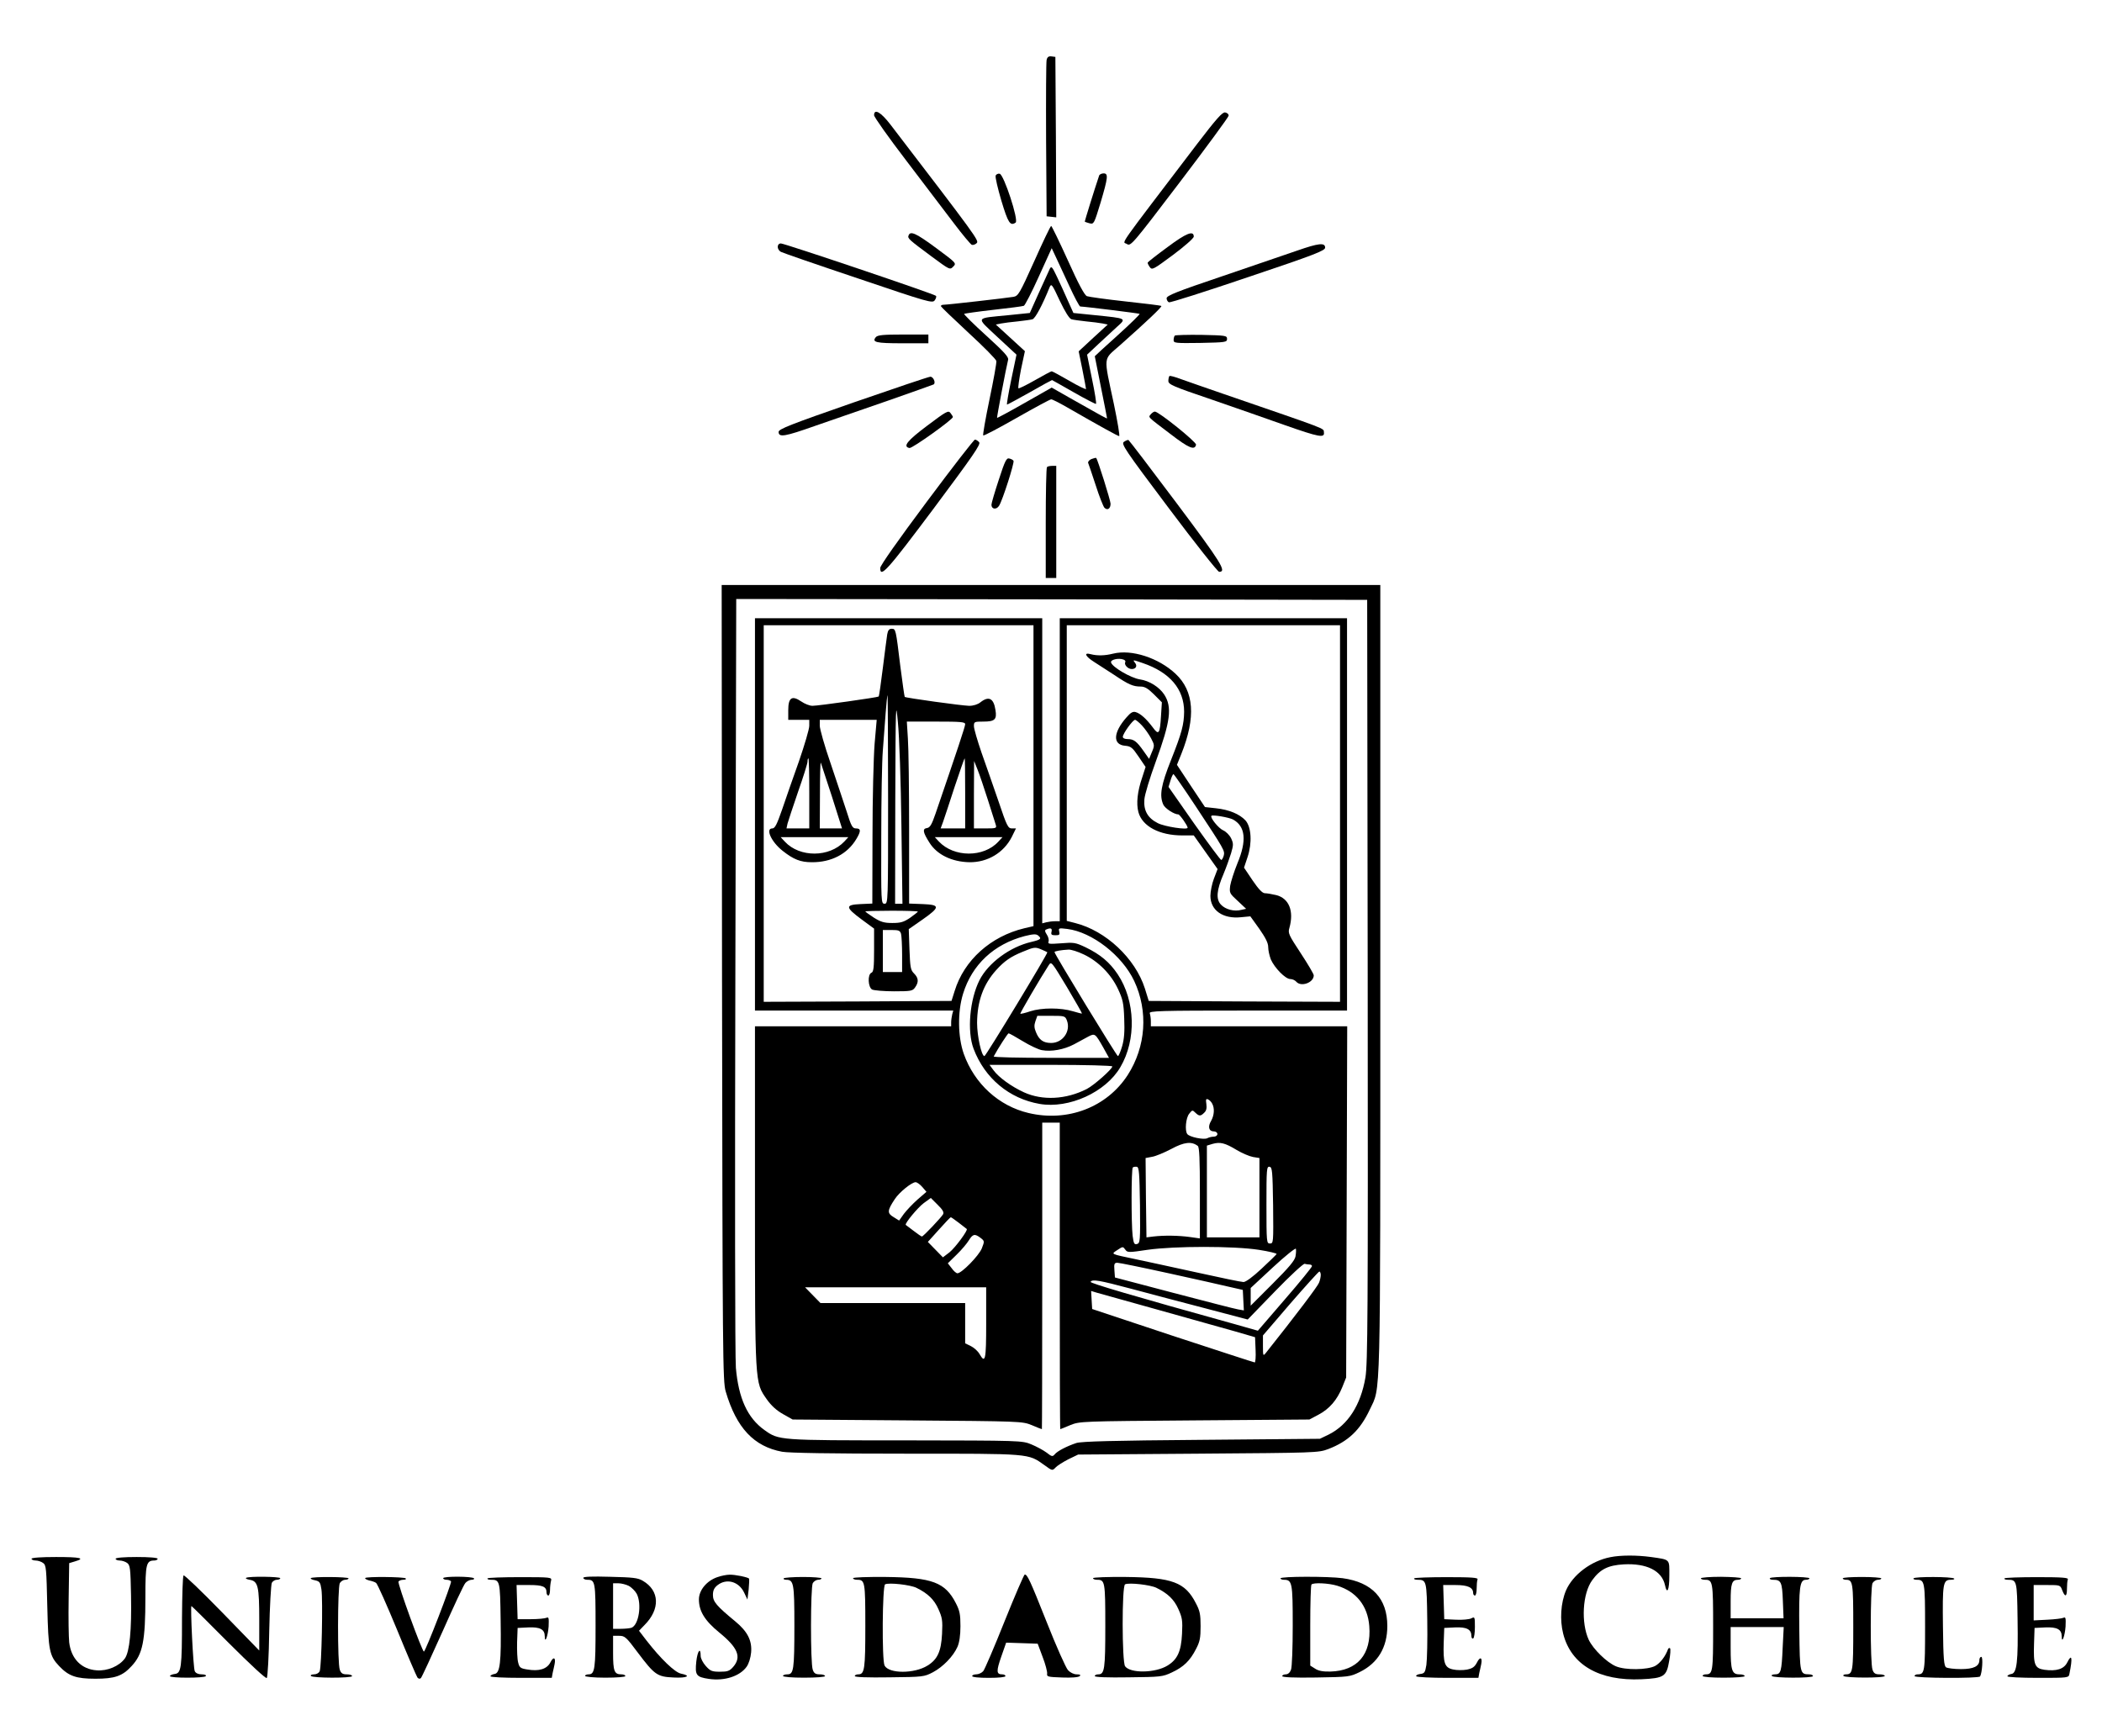 <?xml version="1.0" standalone="no"?>
<!DOCTYPE svg PUBLIC "-//W3C//DTD SVG 20010904//EN"
 "http://www.w3.org/TR/2001/REC-SVG-20010904/DTD/svg10.dtd">
<svg version="1.0" xmlns="http://www.w3.org/2000/svg"
 width="1200pt" height="991pt" viewBox="0 0 1200 991"
 preserveAspectRatio="xMidYMid meet">
<g transform="translate(0,991) scale(0.1,-0.1)"
fill="#000000" stroke="none">
<path d="M5975 9568 c-3 -13 -4 -219 -3 -458 l3 -435 28 -3 27 -3 -2 458 -3
458 -22 3 c-16 2 -24 -3 -28 -20z"/>
<path d="M4990 9252 c0 -10 82 -126 183 -258 100 -131 222 -292 272 -358 49
-65 96 -121 103 -124 8 -2 20 2 28 10 14 14 -1 35 -492 676 -55 72 -94 94 -94
54z"/>
<path d="M6834 9088 c-471 -619 -426 -554 -401 -571 22 -14 28 -8 301 351 153
201 279 373 280 381 1 9 -8 17 -20 19 -16 2 -49 -35 -160 -180z"/>
<path d="M5684 8907 c-3 -9 12 -73 33 -144 38 -126 50 -145 81 -124 19 12 -67
274 -91 279 -9 2 -20 -3 -23 -11z"/>
<path d="M6275 8908 c-27 -80 -84 -263 -82 -264 1 -1 13 -5 27 -9 25 -6 26 -3
63 118 43 145 45 167 17 167 -11 0 -23 -6 -25 -12z"/>
<path d="M5905 8420 c-85 -189 -92 -200 -120 -205 -42 -7 -376 -45 -398 -45
-10 0 -17 -4 -15 -9 2 -5 73 -73 158 -152 85 -78 156 -150 158 -160 2 -10 -16
-109 -39 -219 -23 -110 -39 -203 -36 -206 3 -4 89 42 191 100 102 58 191 106
197 106 7 0 46 -20 88 -44 193 -111 293 -166 300 -166 5 0 -9 82 -30 183 -60
282 -63 249 34 335 152 135 242 220 237 225 -3 3 -95 14 -205 26 -110 12 -209
26 -220 30 -14 6 -48 69 -109 205 -49 108 -92 196 -95 196 -4 0 -47 -90 -96
-200z m199 -142 c30 -65 58 -118 63 -118 30 -1 335 -39 339 -42 2 -3 -54 -58
-126 -123 -71 -64 -130 -118 -130 -119 0 -2 16 -81 35 -176 19 -95 35 -175 35
-178 0 -4 -22 8 -216 118 l-100 57 -155 -88 c-84 -48 -155 -86 -157 -85 -2 3
52 288 63 331 5 16 -22 45 -125 139 -72 65 -128 121 -126 124 3 2 78 13 167
23 89 10 168 20 174 23 6 2 45 77 85 166 l74 163 23 -49 c12 -27 47 -102 77
-166z"/>
<path d="M5993 8375 c-5 -11 -33 -72 -62 -136 l-52 -116 -117 -12 c-200 -20
-193 -7 -68 -125 l109 -101 -30 -143 c-16 -78 -27 -142 -24 -142 3 0 62 32
130 70 68 39 125 70 127 70 1 0 57 -32 124 -70 68 -39 125 -68 127 -66 3 3 -7
67 -23 143 l-28 138 65 61 c35 33 84 78 107 99 54 48 54 47 -122 65 l-128 13
-32 71 c-17 39 -45 100 -62 136 -27 57 -32 63 -41 45z m124 -288 c10 -3 47 -8
83 -12 36 -3 78 -9 95 -12 l29 -6 -83 -76 -83 -77 21 -103 c11 -57 21 -107 21
-112 0 -4 -43 16 -94 46 -52 30 -98 55 -102 55 -4 0 -47 -23 -96 -51 -49 -28
-92 -49 -94 -46 -3 3 4 52 15 109 l22 103 -83 76 -83 76 30 6 c17 3 59 9 95
12 36 4 73 9 84 12 16 4 57 81 98 183 10 23 14 18 58 -77 30 -63 55 -103 67
-106z"/>
<path d="M5187 8566 c-7 -17 0 -23 132 -121 103 -76 104 -77 123 -57 19 19 18
20 -98 106 -115 85 -147 99 -157 72z"/>
<path d="M6665 8499 c-60 -44 -111 -84 -113 -88 -1 -4 4 -15 12 -26 13 -18 20
-14 132 69 67 50 119 96 119 105 0 37 -43 20 -150 -60z"/>
<path d="M4440 8500 c0 -10 8 -23 18 -28 9 -5 208 -74 441 -152 404 -137 424
-142 437 -125 8 11 11 22 7 26 -11 11 -864 299 -885 299 -11 0 -18 -8 -18 -20z"/>
<path d="M7405 8479 c-60 -21 -253 -86 -427 -146 -261 -88 -318 -111 -318
-126 0 -9 6 -20 13 -23 8 -3 211 62 453 144 378 127 439 151 439 168 0 30 -37
26 -160 -17z"/>
<path d="M5000 7985 c-24 -29 0 -35 151 -35 l149 0 0 25 0 25 -144 0 c-113 0
-146 -3 -156 -15z"/>
<path d="M6707 7994 c-4 -4 -7 -16 -7 -26 0 -17 10 -18 153 -16 144 3 152 4
152 23 0 19 -8 20 -146 23 -80 1 -148 -1 -152 -4z"/>
<path d="M6676 7763 c-3 -4 -6 -16 -6 -28 0 -20 25 -31 243 -105 133 -46 323
-112 421 -147 199 -70 229 -75 224 -41 -3 24 34 10 -568 217 -102 35 -213 74
-247 86 -34 13 -64 21 -67 18z"/>
<path d="M4870 7611 c-359 -125 -425 -151 -425 -167 0 -33 35 -27 210 35 94
33 282 98 419 145 137 48 252 89 256 91 14 9 -2 45 -19 44 -9 0 -207 -67 -441
-148z"/>
<path d="M5294 7480 c-115 -86 -142 -120 -102 -128 16 -3 248 163 248 177 0 3
-7 14 -14 23 -12 16 -23 10 -132 -72z"/>
<path d="M6570 7545 c-15 -19 -24 -10 113 -114 104 -80 138 -94 145 -60 3 15
-213 189 -235 189 -6 0 -16 -7 -23 -15z"/>
<path d="M5290 7044 c-159 -213 -265 -363 -265 -377 0 -59 39 -16 304 338 226
303 271 368 261 380 -7 8 -18 15 -24 15 -6 0 -130 -160 -276 -356z"/>
<path d="M6416 7387 c-16 -12 4 -43 256 -378 150 -200 280 -364 288 -364 45 0
12 52 -245 395 -146 195 -269 356 -273 358 -4 1 -16 -4 -26 -11z"/>
<path d="M5702 7171 c-23 -70 -42 -134 -42 -143 0 -26 29 -30 44 -5 20 32 88
245 82 256 -3 5 -14 11 -24 13 -16 5 -25 -13 -60 -121z"/>
<path d="M6231 7289 c-12 -5 -21 -15 -19 -22 3 -6 22 -64 43 -127 20 -63 43
-121 50 -129 17 -17 35 -6 35 23 0 18 -74 254 -82 261 -2 2 -14 -1 -27 -6z"/>
<path d="M5977 7243 c-4 -3 -7 -147 -7 -320 l0 -313 30 0 30 0 0 320 0 320
-23 0 c-13 0 -27 -3 -30 -7z"/>
<path d="M4122 4298 c3 -2144 4 -2276 21 -2333 61 -208 161 -314 322 -344 38
-7 282 -11 706 -11 718 0 696 2 791 -65 45 -33 46 -33 64 -14 9 10 42 31 73
47 l56 27 685 5 c670 5 686 5 742 26 115 44 183 109 238 226 63 135 60 -14 60
2456 l0 2252 -1880 0 -1880 0 2 -2272z m3686 12 c2 -1910 0 -2186 -13 -2265
-27 -158 -100 -271 -210 -326 l-50 -24 -675 -6 c-510 -4 -685 -9 -715 -18 -54
-18 -109 -46 -124 -65 -12 -14 -17 -13 -46 10 -19 14 -58 35 -87 47 -53 22
-59 22 -718 23 -727 0 -723 0 -806 59 -97 69 -148 182 -163 355 -5 52 -6 1061
-3 2243 l5 2147 1801 -2 1801 -3 3 -2175z"/>
<path d="M4310 5260 l0 -1120 566 0 566 0 -6 -22 c-3 -13 -6 -33 -6 -45 l0
-23 -560 0 -560 0 0 -967 c0 -1086 -1 -1064 67 -1162 26 -37 56 -64 93 -85
l55 -31 655 -5 c651 -5 655 -5 710 -27 30 -13 56 -23 58 -23 1 0 2 394 2 875
l0 875 50 0 50 0 0 -875 c0 -481 1 -875 3 -875 1 0 27 10 57 23 55 22 59 22
710 27 l655 5 51 27 c63 33 107 84 137 158 l22 55 3 1003 3 1002 -561 0 -560
0 0 29 c0 16 -3 36 -6 45 -6 14 48 16 560 16 l566 0 0 1120 0 1120 -820 0
-820 0 0 -865 0 -865 -27 0 c-16 0 -38 -3 -50 -6 l-23 -6 0 871 0 871 -820 0
-820 0 0 -1120z m1590 221 l0 -859 -52 -12 c-192 -46 -344 -182 -398 -358
l-18 -57 -536 -3 -536 -2 0 1075 0 1075 770 0 770 0 0 -859z m1750 -216 l0
-1075 -546 2 -546 3 -22 71 c-55 172 -223 330 -399 374 l-47 12 0 844 0 844
780 0 780 0 0 -1075z m-1647 -675 c-4 -16 0 -20 22 -20 23 0 26 3 22 21 -5 20
-3 21 46 15 142 -18 313 -151 382 -297 81 -173 67 -375 -37 -537 -119 -184
-343 -270 -566 -217 -170 40 -309 167 -370 338 -34 97 -36 239 -4 343 51 166
176 283 351 329 48 12 66 13 77 4 22 -18 17 -24 -38 -37 -122 -28 -246 -120
-296 -218 -56 -111 -72 -291 -34 -392 64 -169 204 -285 377 -315 167 -29 378
67 461 210 92 156 86 378 -15 530 -47 70 -99 113 -183 154 -59 28 -68 29 -141
23 -68 -5 -76 -4 -71 10 3 9 -1 27 -10 40 -12 18 -12 26 -3 29 25 11 35 7 30
-13z m-56 -102 c15 -7 30 -13 32 -15 6 -4 -351 -593 -359 -593 -17 0 -42 115
-42 190 1 124 36 220 109 301 47 52 83 77 152 105 65 27 71 28 108 12z m241
-28 c82 -39 155 -112 195 -198 27 -58 32 -80 35 -168 3 -74 0 -117 -12 -158
-9 -31 -20 -56 -24 -56 -7 0 -362 582 -362 594 0 5 38 12 80 14 14 1 53 -11
88 -28z m-11 -337 c-2 -1 -25 5 -52 13 -69 21 -178 21 -243 0 -29 -10 -55 -16
-57 -14 -3 3 114 203 162 277 15 23 16 21 104 -125 48 -81 87 -149 86 -151z
m-86 -40 c23 -61 -24 -128 -90 -128 -45 0 -69 17 -87 62 -10 24 -11 39 -3 62
l11 31 79 0 c77 0 80 -1 90 -27z m-252 -118 c41 -25 90 -48 109 -51 54 -10
126 3 183 33 28 15 66 36 83 45 37 19 39 17 85 -64 l32 -58 -331 0 c-182 0
-329 3 -327 8 25 47 80 132 85 132 4 0 40 -20 81 -45z m511 -144 c0 -15 -105
-108 -146 -129 -118 -60 -252 -67 -358 -19 -72 33 -144 85 -174 126 l-23 31
351 0 c192 0 350 -4 350 -9z m570 -212 c15 -27 12 -67 -6 -99 -20 -33 -13 -60
16 -60 11 0 20 -7 20 -15 0 -8 -9 -15 -21 -15 -11 0 -28 -4 -37 -9 -20 -10
-102 7 -114 24 -15 20 -8 93 11 116 17 22 19 22 35 6 22 -21 30 -21 51 0 12
11 15 26 12 49 -4 26 -2 32 9 27 8 -3 19 -14 24 -24z m-82 -242 c9 -7 12 -73
12 -269 l0 -259 -57 8 c-65 9 -148 10 -208 3 l-40 -5 -3 226 -2 227 37 7 c20
3 70 24 110 45 74 40 116 44 151 17z m222 -23 c30 -18 72 -36 93 -40 l37 -6 0
-227 0 -226 -150 0 -150 0 0 262 0 262 33 10 c43 12 71 5 137 -35z m-552 -315
c2 -205 1 -217 -17 -222 -16 -4 -19 3 -25 47 -8 70 -8 381 1 390 4 4 14 5 23
4 13 -3 15 -34 18 -219z m760 -2 c2 -212 2 -217 -18 -217 -19 0 -20 6 -20 221
0 205 1 220 18 217 15 -3 17 -23 20 -221z m-2003 106 l24 -28 -51 -44 c-28
-25 -63 -62 -78 -82 l-27 -38 -32 20 c-37 22 -36 37 7 102 26 40 97 97 119 97
8 0 25 -12 38 -27z m119 -156 c-11 -19 -113 -127 -121 -127 -3 0 -24 14 -47
32 -22 17 -43 33 -45 34 -8 7 68 99 103 125 l40 29 39 -39 c29 -28 37 -43 31
-54z m90 -49 c22 -17 43 -33 45 -35 9 -6 -65 -106 -98 -133 l-38 -29 -43 44
-43 44 63 70 c35 39 65 71 68 71 2 0 23 -14 46 -32z m124 -86 c23 -18 23 -19
7 -60 -17 -42 -115 -142 -139 -142 -7 0 -22 13 -33 29 l-22 28 50 49 c28 27
59 64 70 82 23 37 34 39 67 14z m827 -68 c11 -16 20 -16 126 0 155 22 492 22
635 0 58 -9 103 -20 102 -24 -2 -4 -40 -41 -85 -83 -50 -47 -91 -77 -104 -77
-12 0 -133 25 -268 55 -135 29 -291 64 -346 75 -148 31 -142 29 -109 51 35 23
34 23 49 3z m971 -37 c-4 -24 -38 -64 -131 -157 l-125 -125 0 51 0 50 127 118
c70 65 129 112 131 106 2 -6 1 -26 -2 -43z m-724 -97 c150 -33 307 -68 348
-78 l75 -17 3 -59 3 -58 -34 6 c-19 3 -184 46 -368 94 l-334 88 -3 42 c-3 36
0 42 17 42 11 0 143 -27 293 -60z m804 50 c8 0 14 -4 14 -9 0 -6 -69 -91 -154
-189 l-155 -180 -123 35 c-598 166 -837 237 -832 244 10 16 46 10 234 -40 102
-27 292 -78 424 -112 l239 -63 156 161 c86 89 162 159 169 157 8 -2 20 -4 28
-4z m64 -59 c0 -11 -4 -31 -10 -45 -7 -20 -135 -189 -302 -399 -17 -21 -18
-21 -18 38 l0 60 157 183 c87 100 161 182 165 182 4 0 8 -9 8 -19z m-1910
-276 c0 -212 -5 -233 -38 -176 -9 16 -31 36 -49 45 l-33 16 0 115 0 115 -413
0 -413 0 -44 45 -44 45 517 0 517 0 0 -205z m990 74 c179 -50 375 -105 435
-122 l110 -32 3 -73 c2 -39 -1 -72 -5 -71 -4 0 -215 69 -468 152 l-460 153 -3
51 -3 52 33 -10 c18 -5 179 -50 358 -100z"/>
<path d="M5065 6288 c-3 -18 -14 -105 -25 -192 -11 -87 -21 -161 -24 -163 -5
-5 -344 -53 -378 -53 -15 0 -44 11 -64 25 -53 36 -74 22 -74 -50 l0 -55 60 0
60 0 0 -34 c0 -19 -27 -110 -59 -203 -33 -92 -76 -216 -96 -275 -30 -86 -41
-108 -56 -108 -41 0 -5 -78 59 -128 62 -49 102 -65 166 -65 112 -1 204 47 255
133 27 45 26 60 -2 60 -20 0 -27 11 -54 98 -17 53 -59 177 -92 276 -34 98 -61
194 -61 212 l0 34 163 0 162 0 -12 -137 c-6 -76 -12 -312 -12 -525 l-1 -387
-67 -3 c-89 -4 -88 -18 5 -87 l72 -53 0 -123 c0 -100 -3 -124 -15 -129 -23 -9
-20 -83 4 -96 11 -5 67 -10 125 -10 97 0 106 2 120 22 22 31 20 54 -6 80 -20
20 -22 35 -26 138 l-4 115 79 55 c101 71 101 84 1 88 l-78 3 0 422 c0 232 -3
466 -7 520 l-6 97 166 0 c143 0 167 -2 167 -15 0 -13 -43 -142 -169 -510 -22
-64 -32 -81 -50 -83 -26 -4 -22 -25 15 -83 43 -69 128 -110 229 -112 103 -1
195 54 241 144 l24 49 -23 0 c-22 0 -29 13 -76 153 -29 83 -72 209 -97 278
-24 70 -44 138 -44 153 0 25 2 26 54 26 65 0 78 12 69 66 -10 67 -38 82 -86
44 -15 -12 -40 -20 -64 -20 -43 1 -361 45 -368 51 -2 3 -13 81 -25 174 -26
214 -26 215 -50 215 -14 0 -21 -9 -25 -32z m5 -943 c0 -588 0 -595 -20 -595
-20 0 -20 6 -19 383 0 210 4 432 9 492 5 61 12 156 16 213 4 56 9 102 11 102
1 0 3 -268 3 -595z m76 -147 l6 -448 -21 0 -21 0 1 588 c2 559 3 580 15 447 8
-77 17 -341 20 -587z m-526 182 l0 -200 -65 0 -65 0 6 28 c4 15 31 96 60 181
30 85 54 162 54 172 0 11 2 19 5 19 3 0 5 -90 5 -200z m890 0 l0 -200 -70 0
-70 0 14 38 c7 20 37 110 66 200 30 89 55 162 57 162 2 0 3 -90 3 -200z m-761
-17 l58 -183 -63 0 -64 0 1 193 c0 105 2 188 5 182 2 -5 30 -92 63 -192z m890
-18 c21 -66 41 -130 45 -142 7 -22 5 -23 -58 -23 l-66 0 0 193 1 192 20 -50
c11 -27 37 -104 58 -170z m-819 -240 c-86 -91 -254 -92 -339 -1 l-24 26 193 0
193 0 -23 -25z m879 -1 c-84 -91 -253 -90 -339 1 l-23 25 193 0 193 0 -24 -26z
m-459 -399 c0 -2 -20 -18 -44 -35 -37 -25 -54 -30 -102 -30 -47 0 -66 6 -106
31 -26 17 -48 33 -48 35 0 2 68 4 150 4 83 0 150 -2 150 -5z m-96 -127 c3 -13
6 -67 6 -120 l0 -98 -55 0 -55 0 0 120 0 120 49 0 c42 0 49 -3 55 -22z"/>
<path d="M6355 6178 c-48 -12 -90 -13 -129 -3 -41 11 -30 -13 21 -45 22 -14
73 -47 113 -73 83 -56 109 -67 152 -67 23 0 42 -11 76 -45 l45 -45 -5 -78 c-6
-103 -13 -112 -47 -65 -36 48 -70 79 -97 87 -16 5 -29 -2 -53 -30 -76 -86 -80
-156 -8 -162 33 -3 42 -10 77 -62 l40 -59 -19 -59 c-28 -81 -35 -150 -22 -199
22 -81 120 -133 251 -133 l65 0 68 -96 68 -96 -21 -55 c-11 -29 -20 -73 -20
-98 0 -83 72 -133 175 -122 l53 5 51 -71 c36 -52 51 -81 51 -105 0 -18 7 -49
15 -70 21 -48 83 -112 111 -112 12 0 27 -7 34 -15 27 -32 100 -6 100 36 0 8
-34 65 -74 126 -69 105 -74 115 -65 145 27 96 -2 168 -74 187 -25 6 -55 11
-66 11 -14 0 -36 23 -70 73 l-49 73 20 60 c27 81 22 172 -12 210 -34 36 -93
61 -168 69 l-63 7 -80 120 -80 121 25 62 c84 210 73 359 -33 458 -97 91 -251
141 -356 115z m59 -34 c9 -3 13 -10 10 -15 -8 -14 15 -39 37 -39 24 0 33 18
19 35 -15 19 -14 19 44 -1 155 -53 236 -149 236 -278 -1 -73 -13 -120 -75
-276 -57 -143 -67 -202 -44 -254 10 -22 62 -56 86 -56 8 0 53 -64 53 -76 0
-14 -131 6 -170 26 -58 29 -82 72 -77 135 2 28 31 123 65 216 84 230 95 312
48 384 -28 42 -84 78 -139 86 -51 8 -156 69 -164 96 -6 16 42 28 71 17z m105
-376 c17 -18 40 -51 52 -73 20 -38 21 -42 5 -79 l-16 -39 -31 44 c-40 57 -57
69 -91 69 -17 0 -28 5 -28 13 0 18 57 97 70 97 5 0 23 -15 39 -32z m306 -460
c167 -253 168 -255 161 -284 -4 -13 -10 -24 -14 -24 -5 0 -74 94 -155 208
l-146 209 11 36 c6 21 14 37 17 37 3 0 60 -82 126 -182z m214 -77 c71 -39 80
-120 25 -251 -19 -47 -37 -104 -41 -127 -5 -41 -4 -44 43 -87 l48 -45 -27 -6
c-41 -11 -91 2 -117 30 -29 31 -25 82 15 175 15 36 34 89 43 118 14 48 14 56
0 86 -9 18 -29 38 -45 45 -26 11 -77 74 -67 83 7 7 100 -9 123 -21z"/>
<path d="M9193 1019 c-109 -21 -214 -100 -253 -190 -30 -71 -36 -168 -16 -247
45 -178 206 -271 447 -260 129 6 143 16 158 104 7 36 9 69 5 73 -4 3 -8 1 -11
-4 -15 -42 -45 -81 -74 -97 -44 -23 -170 -25 -224 -2 -52 22 -129 97 -155 151
-45 97 -36 265 20 341 45 62 90 85 180 90 130 7 217 -36 235 -118 12 -57 25
-30 25 54 0 96 7 90 -105 106 -82 11 -173 11 -232 -1z"/>
<path d="M180 1010 c0 -5 10 -10 23 -10 13 0 32 -6 43 -14 18 -13 19 -32 24
-248 6 -253 12 -282 68 -341 54 -57 97 -72 207 -72 110 0 154 15 206 72 64 68
79 143 79 395 0 188 5 208 51 208 10 0 19 5 19 10 0 6 -47 10 -120 10 -73 0
-120 -4 -120 -10 0 -5 10 -10 23 -10 13 0 32 -6 43 -14 17 -13 19 -30 22 -184
4 -200 -8 -323 -35 -361 -32 -44 -100 -73 -161 -68 -87 6 -146 66 -157 160 -3
29 -5 142 -3 252 l3 200 33 10 c62 18 31 25 -108 25 -87 0 -140 -4 -140 -10z"/>
<path d="M1048 915 c-5 -5 -8 -114 -9 -244 0 -287 -4 -315 -42 -319 -15 -2
-27 -7 -27 -12 0 -12 198 -12 205 0 4 6 -7 10 -24 10 -19 0 -34 7 -39 18 -9
16 -26 372 -19 372 2 0 98 -95 212 -210 126 -126 213 -206 218 -201 5 5 12
125 14 268 3 142 10 266 15 276 5 9 18 17 28 17 11 0 20 4 20 9 0 9 -179 12
-195 2 -5 -3 3 -8 20 -11 48 -8 55 -35 55 -230 l0 -174 -212 218 c-117 120
-216 215 -220 211z"/>
<path d="M4095 905 c-61 -21 -105 -75 -105 -127 0 -67 33 -121 116 -189 107
-87 128 -140 80 -196 -21 -24 -32 -28 -76 -28 -46 0 -55 4 -81 33 -16 18 -29
43 -29 57 0 53 -18 30 -25 -32 -8 -78 -1 -88 72 -99 89 -13 176 15 215 69 13
18 23 51 26 82 6 68 -21 120 -90 177 -108 89 -128 113 -128 151 0 26 7 41 26
56 52 41 122 21 152 -42 l19 -40 7 58 c3 32 4 60 2 62 -8 8 -80 23 -111 22
-16 0 -48 -6 -70 -14z"/>
<path d="M5735 653 c-59 -148 -114 -276 -122 -285 -9 -10 -27 -18 -40 -18 -12
0 -23 -4 -23 -10 0 -6 38 -10 95 -10 57 0 95 4 95 10 0 6 -9 10 -19 10 -33 0
-34 18 -5 101 l28 80 90 -3 90 -3 28 -75 c16 -41 27 -84 26 -95 -3 -19 4 -20
86 -23 53 -2 93 1 100 8 7 7 2 10 -17 10 -17 0 -37 10 -50 24 -12 13 -67 136
-121 273 -97 244 -111 273 -126 273 -4 0 -56 -120 -115 -267z"/>
<path d="M1774 899 c-2 -4 9 -9 25 -12 26 -6 30 -12 36 -52 9 -57 1 -444 -10
-467 -4 -10 -18 -18 -32 -18 -13 0 -22 -4 -18 -9 7 -13 235 -13 235 -1 0 6
-14 10 -30 10 -24 0 -33 6 -40 26 -14 35 -13 470 0 495 6 10 20 19 30 19 11 0
20 4 20 8 0 9 -210 11 -216 1z"/>
<path d="M2085 900 c-3 -4 8 -10 23 -14 15 -3 33 -9 39 -14 7 -4 61 -125 120
-268 58 -142 111 -265 116 -272 7 -8 14 -9 20 -3 5 5 61 126 124 267 63 142
121 267 130 276 9 10 25 18 35 18 11 0 17 4 14 8 -7 12 -176 13 -176 1 0 -5 9
-9 19 -9 11 0 22 -4 26 -9 5 -10 -146 -401 -155 -401 -10 0 -152 389 -145 400
3 5 16 10 27 10 12 0 18 3 14 8 -10 9 -225 11 -231 2z"/>
<path d="M2783 898 c-2 -5 6 -8 19 -8 52 0 53 -4 56 -228 4 -246 -3 -306 -36
-310 -12 -2 -22 -8 -22 -13 0 -5 74 -9 175 -9 l175 0 5 28 c4 15 8 37 11 50 8
39 -7 45 -24 10 -20 -38 -65 -52 -133 -40 -38 6 -44 11 -51 40 -5 18 -7 70 -6
115 l3 82 61 3 c67 3 94 -11 94 -51 0 -46 18 1 22 56 2 48 1 56 -12 50 -8 -4
-49 -8 -90 -8 l-75 0 -3 98 -3 97 74 0 c75 0 97 -9 97 -42 0 -10 5 -18 10 -18
6 0 10 15 10 33 0 17 3 41 6 52 5 19 0 20 -176 20 -100 0 -184 -3 -187 -7z"/>
<path d="M3330 901 c0 -6 10 -11 23 -11 45 0 47 -10 47 -263 0 -246 -4 -277
-40 -277 -11 0 -20 -4 -20 -9 0 -5 52 -10 115 -10 67 0 115 4 115 9 0 6 -10
10 -23 10 -40 0 -47 18 -47 122 l0 98 35 0 c32 0 40 -7 107 -97 95 -126 110
-137 204 -141 76 -4 103 10 42 22 -36 7 -117 86 -197 189 l-43 56 31 32 c91
91 87 197 -9 253 -28 17 -57 20 -187 23 -103 3 -153 1 -153 -6z m260 -46 c16
-9 36 -29 45 -45 30 -59 12 -178 -30 -194 -9 -3 -37 -6 -61 -6 l-44 0 0 130 0
130 30 0 c17 0 44 -7 60 -15z"/>
<path d="M4474 898 c-3 -4 4 -8 14 -8 43 0 47 -20 47 -259 0 -255 -4 -281 -40
-281 -14 0 -25 -4 -25 -9 0 -6 53 -10 120 -10 70 0 120 4 120 9 0 6 -14 10
-30 10 -24 0 -33 6 -40 26 -14 35 -13 470 0 495 6 10 20 19 30 19 11 0 20 4
20 8 0 4 -48 8 -106 8 -58 0 -108 -4 -110 -8z"/>
<path d="M4870 899 c0 -5 10 -9 23 -9 45 0 47 -10 47 -263 0 -246 -4 -277 -40
-277 -11 0 -20 -4 -20 -10 0 -6 71 -9 198 -7 192 2 198 3 248 29 58 31 116 91
140 145 11 25 17 66 17 118 0 67 -4 88 -26 131 -61 119 -134 147 -399 150
-106 1 -188 -2 -188 -7z m362 -55 c65 -32 101 -67 125 -121 22 -49 25 -65 21
-142 -5 -100 -26 -146 -83 -181 -75 -47 -220 -47 -245 0 -16 29 -13 457 3 464
23 11 145 -3 179 -20z"/>
<path d="M6240 899 c0 -5 10 -9 23 -9 45 0 47 -10 47 -263 0 -246 -4 -277 -40
-277 -11 0 -20 -4 -20 -10 0 -6 72 -9 193 -7 184 2 194 3 247 28 67 31 104 67
138 134 22 42 26 63 26 130 0 67 -4 88 -27 131 -61 120 -135 147 -399 150
-104 1 -188 -2 -188 -7z m362 -55 c65 -32 101 -67 125 -121 22 -49 25 -65 21
-142 -5 -100 -26 -146 -83 -181 -70 -43 -212 -45 -242 -4 -18 25 -19 460 0
468 23 11 145 -3 179 -20z"/>
<path d="M7310 898 c0 -4 9 -8 19 -8 48 0 51 -16 51 -260 0 -126 -4 -240 -10
-254 -6 -16 -17 -26 -30 -26 -11 0 -20 -5 -20 -10 0 -7 66 -10 193 -8 188 3
193 4 249 31 104 51 158 141 158 263 0 157 -87 250 -255 273 -82 11 -355 11
-355 -1z m324 -42 c109 -33 174 -115 183 -230 13 -162 -68 -256 -222 -260 -43
-1 -69 4 -88 17 l-27 17 0 229 c0 125 3 231 7 234 11 12 98 8 147 -7z"/>
<path d="M8073 898 c-2 -5 6 -8 19 -8 52 0 53 -4 56 -228 2 -114 -1 -230 -5
-258 -7 -44 -11 -49 -36 -52 -15 -2 -25 -8 -22 -13 4 -5 84 -9 180 -9 l175 0
5 28 c4 15 8 37 11 50 8 39 -7 45 -24 10 -14 -26 -25 -34 -58 -41 -22 -4 -58
-4 -79 1 -48 10 -57 36 -53 155 l3 82 61 3 c67 3 94 -11 94 -49 0 -11 5 -17
10 -14 6 3 10 33 10 66 0 57 -1 59 -20 49 -11 -6 -51 -10 -88 -8 l-67 3 -3 98
-3 97 70 0 c71 0 101 -14 101 -46 0 -8 5 -14 10 -14 6 0 10 18 10 39 0 22 2
45 5 53 4 10 -29 13 -176 13 -99 0 -183 -3 -186 -7z"/>
<path d="M9710 898 c0 -4 10 -8 23 -8 45 0 47 -10 47 -270 0 -255 -2 -270 -42
-270 -10 0 -18 -4 -18 -9 0 -6 53 -10 120 -10 70 0 120 4 120 9 0 6 -13 10
-30 10 -43 0 -50 23 -50 154 l0 116 151 0 152 0 -6 -117 c-6 -137 -10 -153
-44 -153 -13 0 -22 -4 -18 -9 7 -13 235 -13 235 -1 0 6 -10 10 -22 10 -52 1
-53 2 -56 252 -3 247 2 288 38 288 11 0 20 4 20 8 0 11 -219 12 -226 1 -3 -5
5 -9 18 -9 46 0 52 -13 56 -119 l4 -101 -151 0 -151 0 0 98 c0 101 7 122 42
122 10 0 18 4 18 8 0 5 -52 8 -115 9 -63 0 -115 -4 -115 -9z"/>
<path d="M10520 898 c0 -4 8 -8 18 -8 40 0 42 -15 42 -270 0 -256 -2 -270 -43
-270 -10 0 -16 -4 -13 -9 8 -12 236 -13 236 0 0 5 -14 9 -30 9 -24 0 -33 6
-40 26 -14 35 -13 470 0 495 6 10 20 19 30 19 11 0 20 3 20 8 0 4 -49 8 -110
8 -60 0 -110 -3 -110 -8z"/>
<path d="M10924 898 c-3 -4 5 -8 18 -8 46 0 48 -9 48 -270 0 -255 -2 -270 -42
-270 -10 0 -18 -4 -18 -10 0 -12 366 -14 374 -2 12 20 18 112 7 112 -6 0 -11
-8 -11 -18 0 -36 -32 -52 -106 -52 -38 0 -76 5 -84 10 -12 8 -16 47 -18 234
-3 244 0 266 45 266 14 0 23 3 19 7 -10 11 -226 12 -232 1z"/>
<path d="M11443 898 c-2 -5 6 -8 19 -8 52 0 53 -4 56 -222 4 -247 -4 -312 -36
-316 -12 -2 -22 -8 -22 -13 0 -5 74 -9 175 -9 173 0 175 0 179 23 19 93 14
118 -13 64 -19 -37 -61 -50 -129 -41 -56 8 -64 28 -60 148 l3 91 61 3 c67 3
94 -11 94 -51 0 -46 18 1 22 56 2 48 1 56 -12 50 -8 -4 -50 -9 -92 -11 l-78
-4 0 101 0 101 76 0 c75 0 76 0 87 -30 16 -41 27 -38 27 9 0 22 2 45 5 53 4
10 -29 13 -176 13 -99 0 -183 -3 -186 -7z"/>
</g>
</svg>
